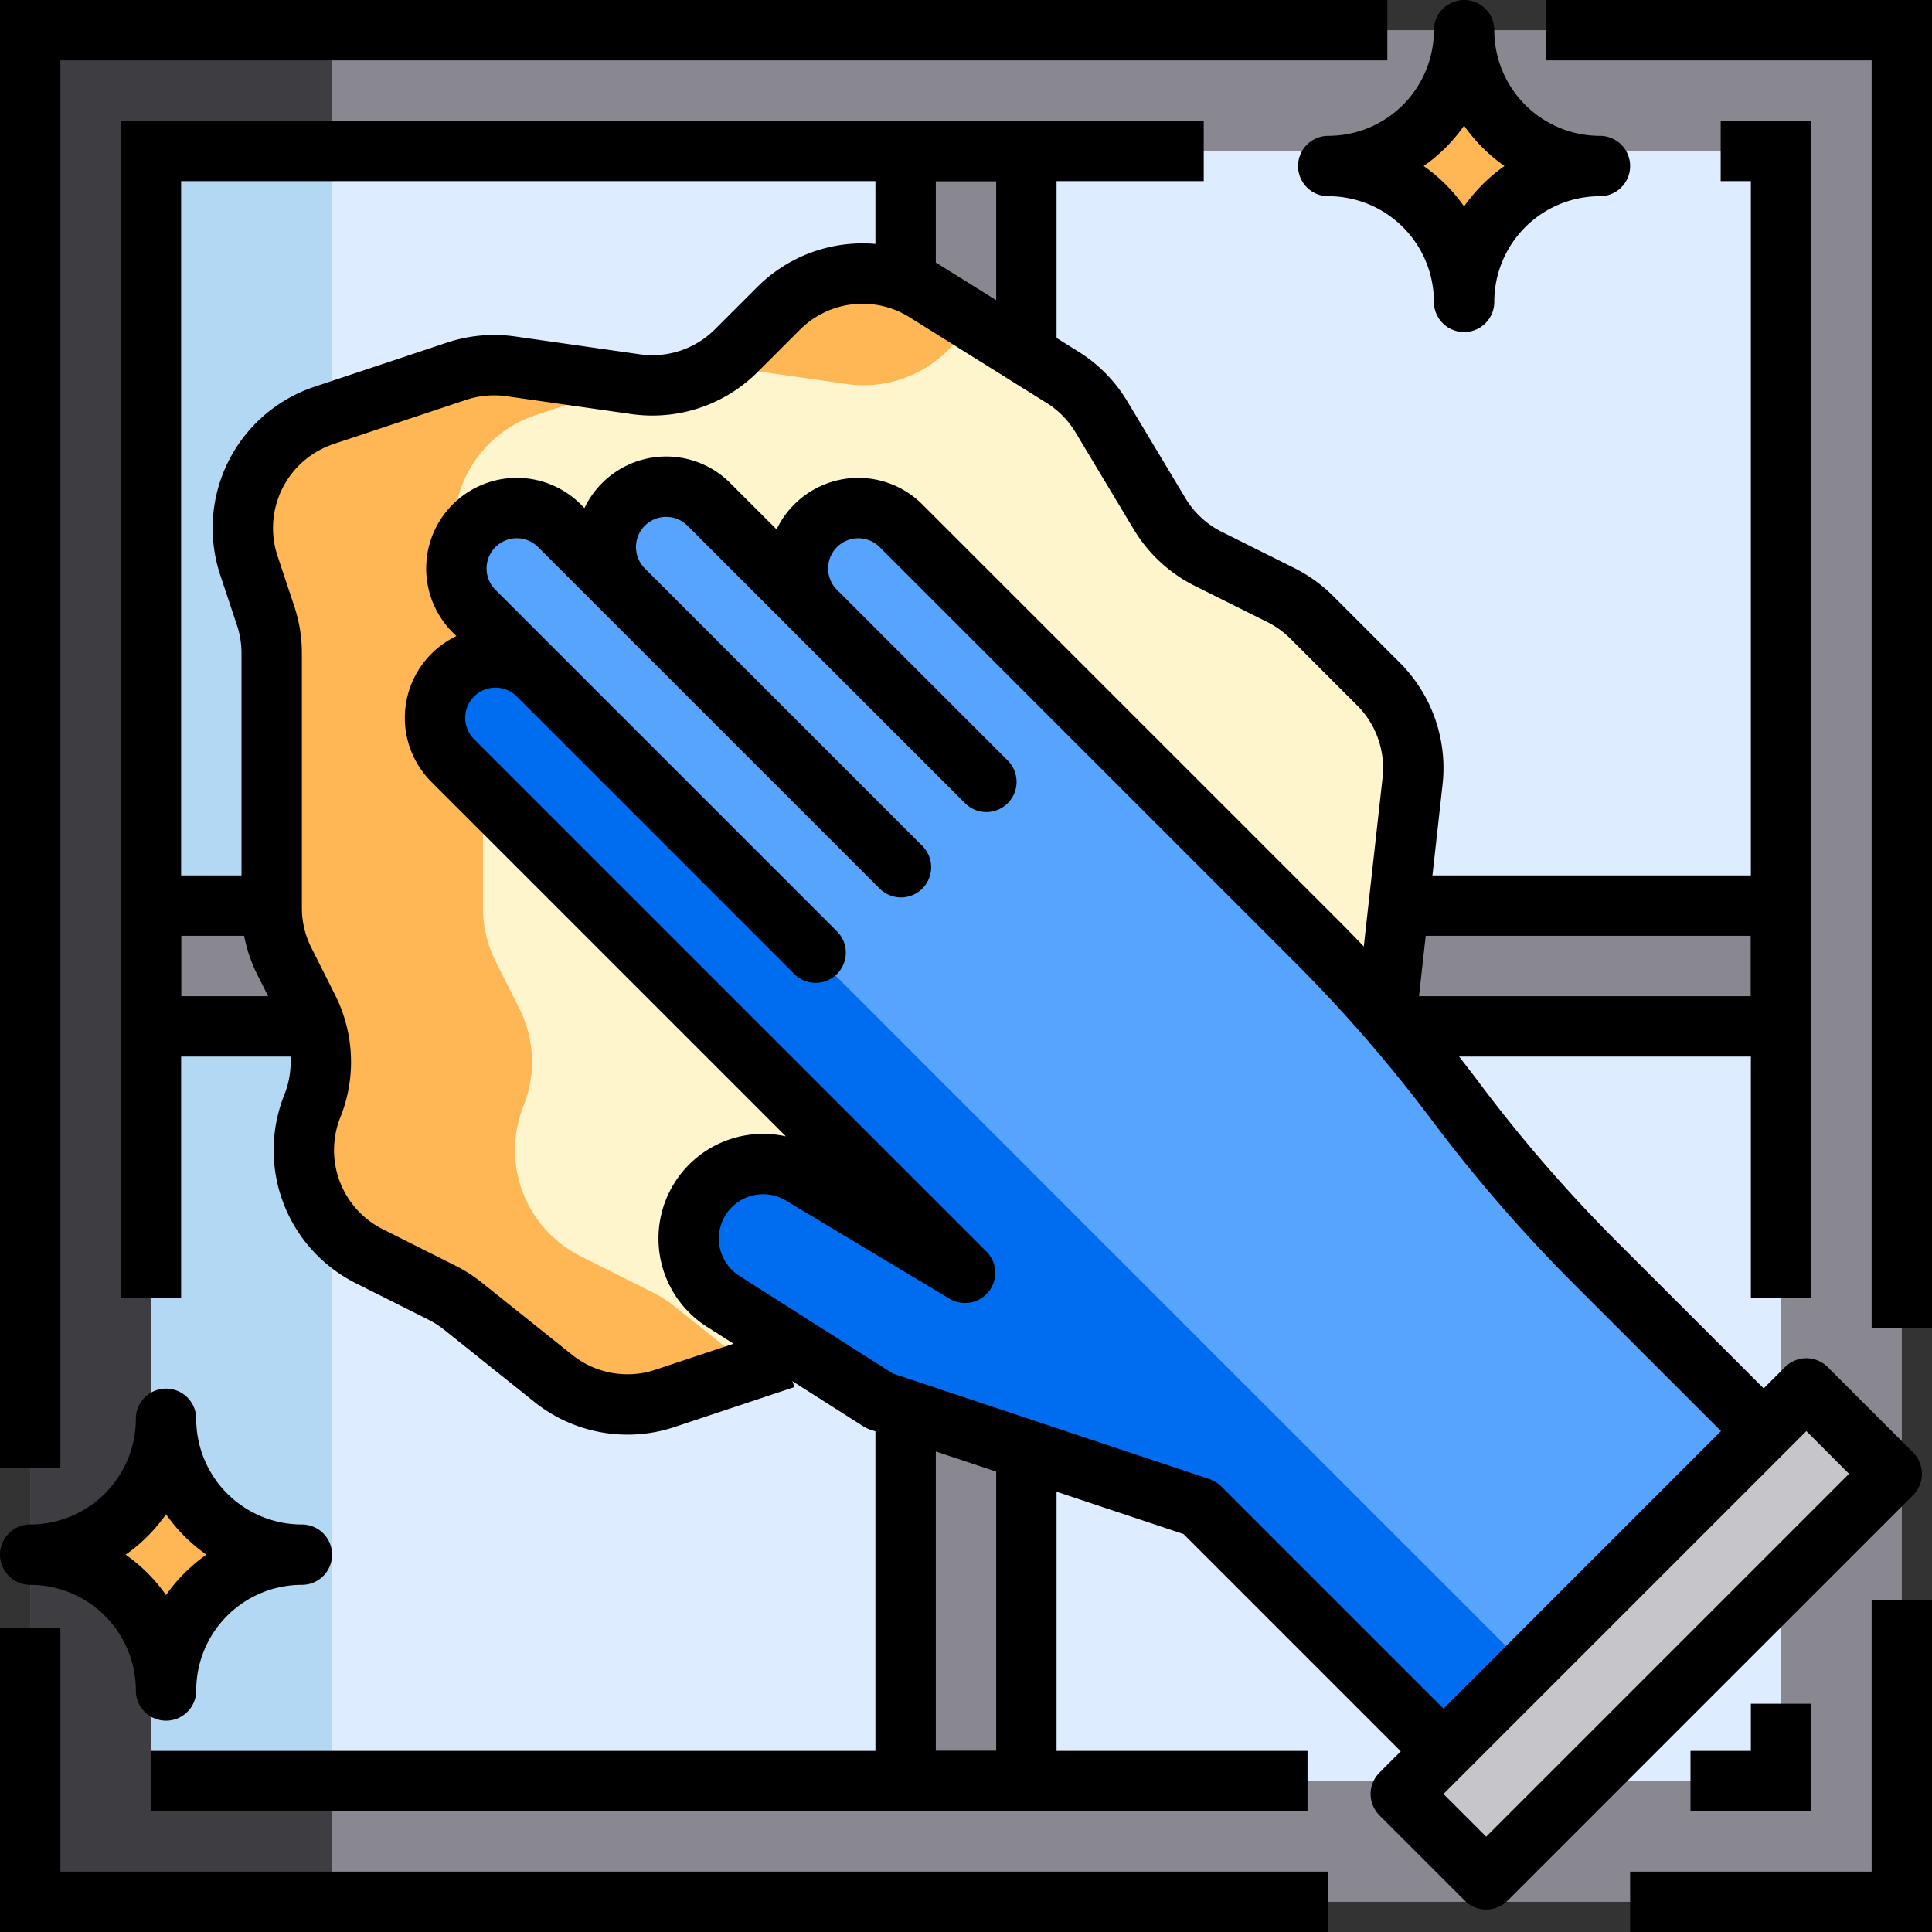 <svg xmlns="http://www.w3.org/2000/svg" viewBox="0 0 64 64"><rect x="0" y="0" width="64" height="64" fill="#333333" stroke="none"/><title>cleaning-clean-napkin-hygiene-chore-housekeeping</title><g id="_30-sweep_window" data-name="30-sweep window"><rect x="1" y="1" width="62" height="62" style="fill:#898890"/><rect x="1" y="1" width="10" height="62" style="fill:#3e3d42"/><rect x="5" y="5" width="54" height="54" style="fill:#ddedff"/><rect x="5" y="5" width="6" height="54" style="fill:#b3d8f4"/><rect x="45.034" y="52.125" width="19" height="4" transform="translate(-22.299 54.414) rotate(-45)" style="fill:#c6c5ca"/><polygon points="59 30 34 30 34 5 30 5 30 30 5 30 5 34 30 34 30 59 34 59 34 34 59 34 59 30" style="fill:#898890"/><path d="M10,51.5h0A4.5,4.5,0,0,1,5.5,47h0A4.5,4.5,0,0,1,1,51.5H1A4.5,4.5,0,0,1,5.5,56h0A4.5,4.5,0,0,1,10,51.5Z" style="fill:#ffb655"/><polygon points="59 30 34 30 34 5 30 5 30 30 5 30 5 34 30 34 30 59 34 59 34 34 59 34 59 30" style="fill:none;stroke:#000;stroke-linejoin:round;stroke-width:2px"/><path d="M26,45l-3.97,1.323a3.932,3.932,0,0,1-3.7-.66l-3-2.4a3.919,3.919,0,0,0-.7-.446l-2.39-1.2a3.932,3.932,0,0,1-1.893-4.978h0a3.933,3.933,0,0,0-.134-3.22l-.8-1.59A3.931,3.931,0,0,1,9,30.072V21.638A3.923,3.923,0,0,0,8.8,20.4l-.554-1.664a3.934,3.934,0,0,1,2.487-4.975l4.388-1.462a3.94,3.94,0,0,1,1.8-.163l4.134.591a3.933,3.933,0,0,0,3.338-1.113l1.4-1.4a3.933,3.933,0,0,1,4.865-.554L35.2,12.5a3.922,3.922,0,0,1,1.288,1.312l1.925,3.207a3.931,3.931,0,0,0,1.613,1.494l2.405,1.2a3.929,3.929,0,0,1,1.022.736l2.212,2.212a3.933,3.933,0,0,1,1.128,3.216L46,33" style="fill:#fff5cc"/><path d="M22.325,43.26a3.919,3.919,0,0,0-.7-.446l-2.39-1.2a3.932,3.932,0,0,1-1.893-4.978,3.933,3.933,0,0,0-.134-3.22l-.8-1.59A3.931,3.931,0,0,1,16,30.072V21.638a3.934,3.934,0,0,0-.2-1.244l-.554-1.663a3.934,3.934,0,0,1,2.487-4.975L20.9,12.7l-3.981-.569a3.94,3.94,0,0,0-1.8.163l-4.388,1.462a3.934,3.934,0,0,0-2.487,4.975L8.8,20.394A3.934,3.934,0,0,1,9,21.638v8.434a3.931,3.931,0,0,0,.415,1.758l.8,1.59a3.933,3.933,0,0,1,.134,3.22,3.932,3.932,0,0,0,1.893,4.978l2.39,1.2a3.919,3.919,0,0,1,.7.446l3,2.4a3.932,3.932,0,0,0,3.7.66l2.911-.97Z" style="fill:#ffb655"/><path d="M23.919,12.131l4.134.591a3.933,3.933,0,0,0,3.338-1.113l.917-.917L30.653,9.658a3.933,3.933,0,0,0-4.865.554l-1.4,1.4a3.906,3.906,0,0,1-.655.518C23.8,12.132,23.858,12.123,23.919,12.131Z" style="fill:#ffb655"/><path d="M58.13,47.11,47.52,57.72l-7.77-7.78L29.14,46.41l-5.19-3.3a2.462,2.462,0,0,1-1.14-2.08,2.466,2.466,0,0,1,3.74-2.12l5.42,3.25L15,25.19a1.994,1.994,0,0,1,2.42-3.13,1.771,1.771,0,0,1,.41.31L15.7,20.24a2,2,0,1,1,2.83-2.82l2.11,2.11a2,2,0,0,1,2.84-2.82l9.19,9.19-5.65-5.66a2,2,0,1,1,2.83-2.82L43.61,31.18a48.9,48.9,0,0,1,4.62,5.33,50.862,50.862,0,0,0,4.62,5.33Z" style="fill:#57a4ff"/><path d="M50.3,54.94l-2.78,2.78-7.77-7.78L29.14,46.41l-5.19-3.3a2.462,2.462,0,0,1-1.14-2.08,2.466,2.466,0,0,1,3.74-2.12l5.42,3.25L15,25.19a1.994,1.994,0,0,1,2.42-3.13Z" style="fill:#006df0"/><path d="M58.131,47.114l-5.279-5.278a49.822,49.822,0,0,1-4.621-5.328h0a49.735,49.735,0,0,0-4.621-5.329L29.846,17.416a2,2,0,0,0-2.828,0h0a2,2,0,0,0,0,2.828L32.675,25.9l-9.193-9.192a2,2,0,0,0-2.828,0h0a2,2,0,0,0,0,2.828l9.192,9.192L18.533,17.416a2,2,0,0,0-2.829,0h0a2,2,0,0,0,0,2.828L27.018,31.558l-9.193-9.193a2,2,0,0,0-2.828,0h0a2,2,0,0,0,0,2.829l16.971,16.97-5.42-3.252a2.467,2.467,0,0,0-3.013.371h0a2.467,2.467,0,0,0,.42,3.825l5.184,3.3,10.607,3.536,7.778,7.778" style="fill:none;stroke:#000;stroke-linejoin:round;stroke-width:2px"/><rect x="45.034" y="52.125" width="19" height="4" transform="translate(-22.299 54.414) rotate(-45)" style="fill:none;stroke:#000;stroke-linejoin:round;stroke-width:2px"/><path d="M10,51.5h0A4.5,4.5,0,0,1,5.5,47h0A4.5,4.5,0,0,1,1,51.5H1A4.5,4.5,0,0,1,5.5,56h0A4.5,4.5,0,0,1,10,51.5Z" style="fill:none;stroke:#000;stroke-linejoin:round;stroke-width:2px"/><path d="M26,45l-3.97,1.323a3.932,3.932,0,0,1-3.7-.66l-3-2.4a3.919,3.919,0,0,0-.7-.446l-2.39-1.2a3.932,3.932,0,0,1-1.893-4.978h0a3.933,3.933,0,0,0-.134-3.22l-.8-1.59A3.931,3.931,0,0,1,9,30.072V21.638A3.923,3.923,0,0,0,8.8,20.4l-.554-1.664a3.934,3.934,0,0,1,2.487-4.975l4.388-1.462a3.94,3.94,0,0,1,1.8-.163l4.134.591a3.933,3.933,0,0,0,3.338-1.113l1.4-1.4a3.933,3.933,0,0,1,4.865-.554L35.2,12.5a3.922,3.922,0,0,1,1.288,1.312l1.925,3.207a3.931,3.931,0,0,0,1.613,1.494l2.405,1.2a3.929,3.929,0,0,1,1.022.736l2.212,2.212a3.933,3.933,0,0,1,1.128,3.216L46,33" style="fill:none;stroke:#000;stroke-linejoin:round;stroke-width:2px"/><polyline points="1 48.625 1 1 45.958 1" style="fill:none;stroke:#000;stroke-miterlimit:10;stroke-width:2px"/><polyline points="44 63 1 63 1 53.917" style="fill:none;stroke:#000;stroke-miterlimit:10;stroke-width:2px"/><polyline points="51.208 1 63 1 63 44" style="fill:none;stroke:#000;stroke-miterlimit:10;stroke-width:2px"/><line x1="43.313" y1="59" x2="5" y2="59" style="fill:none;stroke:#000;stroke-miterlimit:10;stroke-width:2px"/><polyline points="57 5 59 5 59 43" style="fill:none;stroke:#000;stroke-miterlimit:10;stroke-width:2px"/><polyline points="5 43 5 5 39.875 5" style="fill:none;stroke:#000;stroke-miterlimit:10;stroke-width:2px"/><path d="M53,5.5h0A4.5,4.5,0,0,1,48.5,1h0A4.5,4.5,0,0,1,44,5.5h0A4.5,4.5,0,0,1,48.5,10h0A4.5,4.5,0,0,1,53,5.5Z" style="fill:#ffb655"/><path d="M53,5.5h0A4.5,4.5,0,0,1,48.5,1h0A4.5,4.5,0,0,1,44,5.5h0A4.5,4.5,0,0,1,48.5,10h0A4.5,4.5,0,0,1,53,5.5Z" style="fill:none;stroke:#000;stroke-linejoin:round;stroke-width:2px"/><polyline points="54 63 63 63 63 53" style="fill:none;stroke:#000;stroke-miterlimit:10;stroke-width:2px"/><polyline points="59 56.438 59 59 56 59" style="fill:none;stroke:#000;stroke-miterlimit:10;stroke-width:2px"/></g></svg>
